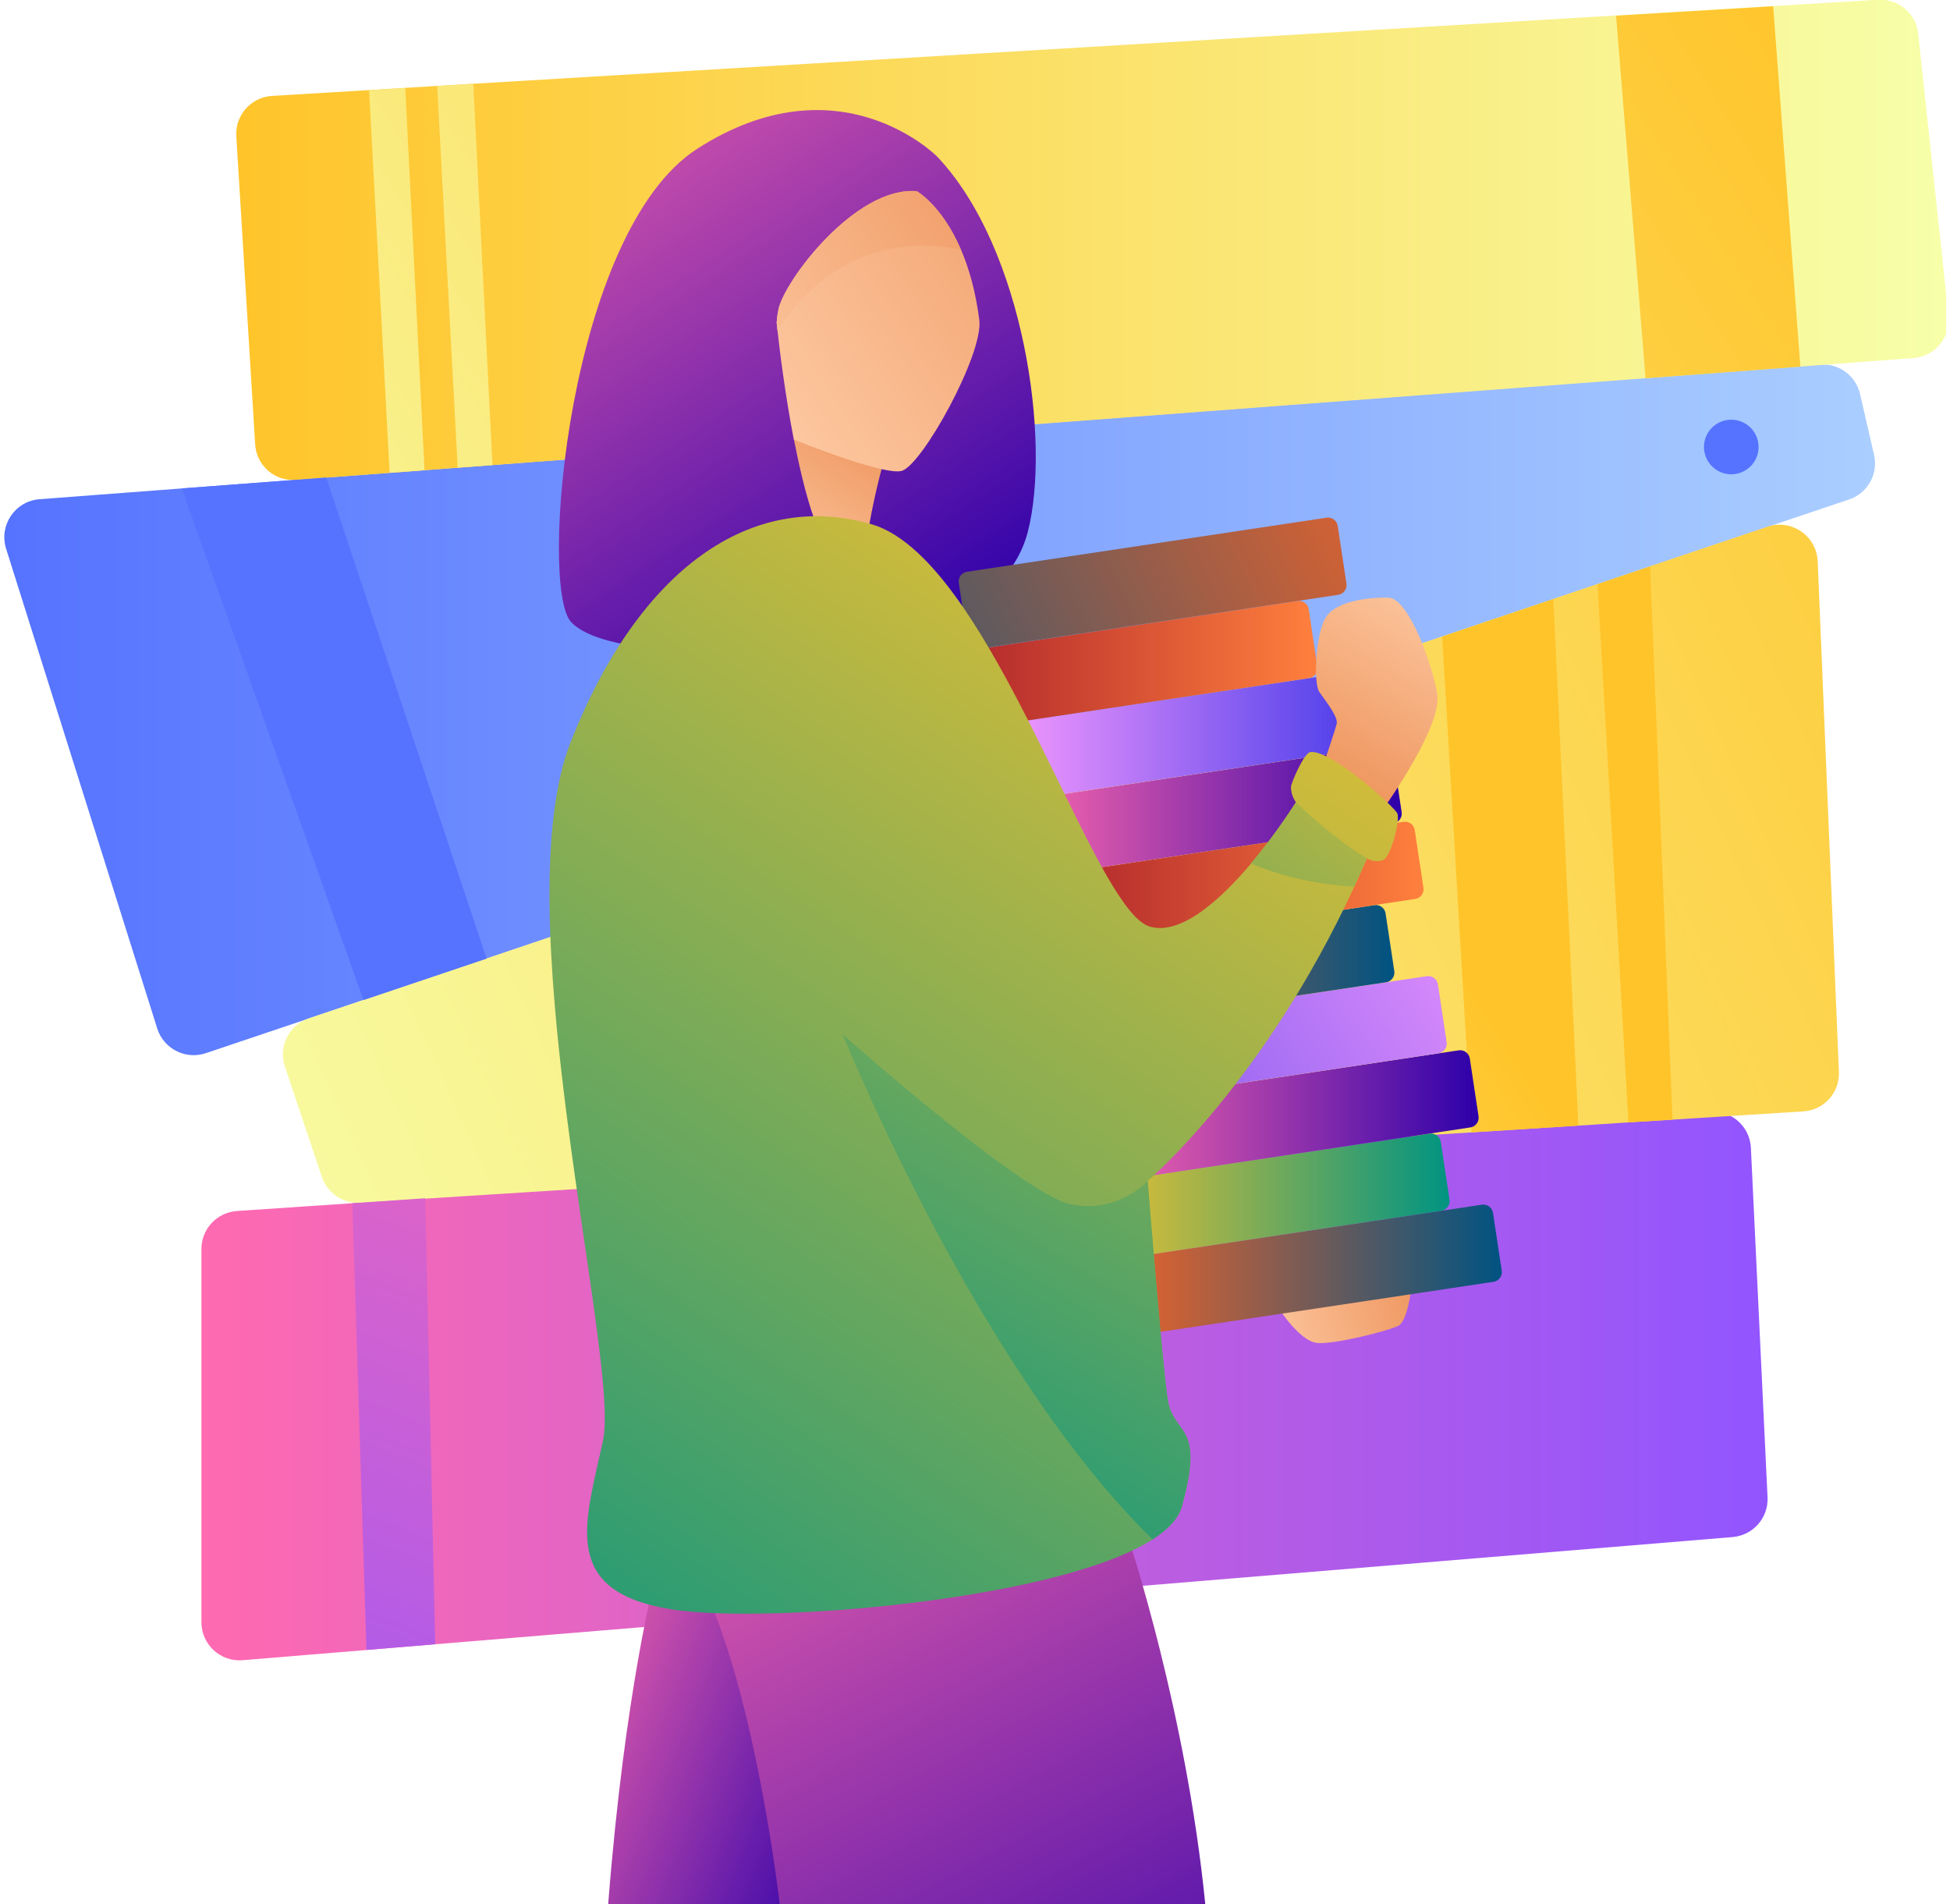 <svg width="256" height="250" viewBox="0 0 256 250" fill="none" xmlns="http://www.w3.org/2000/svg">
<g clip-path="url(#clip0)">
<path d="M232.046 196.558C232.181 199.255 230.147 201.56 227.465 201.786L57.135 215.859L48.11 216.612L31.853 217.953C28.945 218.194 26.444 215.889 26.444 212.966V163.968C26.444 161.332 28.478 159.162 31.114 158.981L46.257 157.957L55.824 157.309L224.527 145.933C227.315 145.737 229.725 147.892 229.861 150.679L232.046 196.558Z" fill="url(#paint0_linear)"/>
<path d="M246.028 59.706C246.615 62.207 245.184 64.753 242.758 65.567L63.885 125.849L47.733 131.288L27.016 138.264C24.364 139.153 21.487 137.692 20.643 135.025L0.8 72.031C-0.164 68.957 1.975 65.778 5.199 65.537L23.867 64.12L42.836 62.689L238.946 47.863C241.402 47.682 243.632 49.31 244.19 51.72L246.028 59.706Z" fill="url(#paint1_linear)"/>
<path d="M241.417 140.705C241.538 143.417 239.459 145.738 236.732 145.903L219.555 146.988L213.77 147.35L207.201 147.772L193.158 148.661L47.311 157.897C45.051 158.047 42.972 156.646 42.249 154.491L37.397 140.012C36.523 137.391 37.925 134.558 40.546 133.684L189.316 83.557L203.916 78.63L209.717 76.671L216.632 74.336L232.031 69.153C235.195 68.083 238.479 70.358 238.63 73.688L241.417 140.705Z" fill="url(#paint2_linear)"/>
<path d="M255.806 41.49C256.108 44.292 254.028 46.794 251.211 47.004L236.355 48.119L216.015 49.656L64.653 61.062L60.088 61.408L55.734 61.74L51.168 62.086L38.859 63.005C36.071 63.216 33.661 61.107 33.495 58.32L31.024 17.895C30.858 15.138 32.953 12.758 35.71 12.592L48.456 11.823L53.202 11.537L57.391 11.281L62.137 10.995L212.158 2.03L232.769 0.794L246.555 -0.034C249.222 -0.2 251.542 1.774 251.829 4.426L255.806 41.49Z" fill="url(#paint3_linear)"/>
<path d="M232.784 0.824L212.158 2.06L216.03 49.656L236.355 48.134L232.784 0.824Z" fill="url(#paint4_linear)"/>
<path d="M48.456 11.838L51.153 62.071L55.733 61.725L53.202 11.552L48.456 11.838Z" fill="url(#paint5_linear)"/>
<path d="M57.391 11.296L60.088 61.393L64.653 61.062L62.137 11.009L57.391 11.296Z" fill="url(#paint6_linear)"/>
<path d="M23.867 64.121L47.718 131.289L63.885 125.849L42.821 62.689L23.867 64.121Z" fill="url(#paint7_linear)"/>
<path d="M230.871 58.681C230.871 59.152 230.778 59.619 230.598 60.054C230.417 60.489 230.153 60.884 229.82 61.217C229.487 61.55 229.092 61.814 228.657 61.994C228.222 62.175 227.756 62.267 227.285 62.267C226.814 62.267 226.347 62.175 225.912 61.994C225.477 61.814 225.082 61.55 224.749 61.217C224.416 60.884 224.152 60.489 223.972 60.054C223.791 59.619 223.699 59.152 223.699 58.681C223.699 58.211 223.791 57.744 223.972 57.309C224.152 56.874 224.416 56.479 224.749 56.146C225.082 55.813 225.477 55.549 225.912 55.368C226.347 55.188 226.814 55.096 227.285 55.096C227.756 55.096 228.222 55.188 228.657 55.368C229.092 55.549 229.487 55.813 229.82 56.146C230.153 56.479 230.417 56.874 230.598 57.309C230.778 57.744 230.871 58.211 230.871 58.681V58.681Z" fill="url(#paint8_linear)"/>
<path d="M189.331 83.572L193.188 148.66L207.216 147.772L203.931 78.66L189.331 83.572Z" fill="url(#paint9_linear)"/>
<path d="M216.632 74.381L209.732 76.701L213.785 147.35L219.57 146.988L216.632 74.381Z" fill="url(#paint10_linear)"/>
<path d="M57.135 215.859L48.11 216.597L46.257 157.957L55.824 157.309L57.135 215.859Z" fill="url(#paint11_linear)"/>
<path d="M185.278 169.106C185.278 169.106 184.811 173.43 183.561 174.063C182.31 174.696 175.214 176.519 172.923 176.308C170.633 176.097 167.861 171.743 167.861 171.743L185.278 169.106Z" fill="url(#paint12_linear)"/>
<path d="M134.925 69.846C131.866 81.628 115.895 83.496 115.895 83.496C113.289 79.684 110.441 78.434 107.759 78.539C101.823 78.75 96.655 85.485 96.655 85.485C96.655 85.485 92.09 85.681 87.058 85.259C82.266 84.852 77.053 83.888 74.974 81.658C70.695 77.078 74.612 30.401 91.547 19.523C110.215 7.529 123.037 20.562 123.037 20.562C134.503 32.676 137.983 58.078 134.925 69.846Z" fill="url(#paint13_linear)"/>
<path d="M148.862 175.374L196.066 168.278C196.774 168.172 197.256 167.509 197.151 166.816L196.006 159.237C195.9 158.529 195.237 158.047 194.544 158.153L147.34 165.249C146.632 165.355 146.15 166.018 146.255 166.711L147.4 174.289C147.506 174.997 148.169 175.48 148.862 175.374Z" fill="url(#paint14_linear)"/>
<path d="M142.006 166.047L189.211 158.951C189.919 158.845 190.401 158.183 190.296 157.489L189.15 149.911C189.045 149.203 188.382 148.721 187.689 148.826L140.485 155.922C139.776 156.028 139.294 156.691 139.4 157.384L140.545 164.963C140.65 165.656 141.298 166.153 142.006 166.047Z" fill="url(#paint15_linear)"/>
<path d="M145.818 155.109L193.023 148.012C193.731 147.907 194.213 147.244 194.107 146.551L192.962 138.972C192.857 138.264 192.194 137.782 191.501 137.888L144.296 144.984C143.588 145.089 143.106 145.752 143.212 146.445L144.357 154.024C144.462 154.732 145.11 155.214 145.818 155.109Z" fill="url(#paint16_linear)"/>
<path d="M141.63 145.376L188.834 138.279C189.542 138.174 190.024 137.511 189.919 136.818L188.774 129.239C188.668 128.531 188.005 128.049 187.312 128.154L140.108 135.251C139.4 135.356 138.918 136.019 139.023 136.712L140.168 144.291C140.259 144.999 140.922 145.481 141.63 145.376Z" fill="url(#paint17_linear)"/>
<path d="M134.759 136.049L181.964 128.953C182.672 128.847 183.154 128.184 183.048 127.491L181.903 119.913C181.798 119.205 181.135 118.722 180.442 118.828L133.237 125.924C132.529 126.03 132.047 126.693 132.153 127.386L133.298 134.965C133.403 135.673 134.066 136.155 134.759 136.049Z" fill="url(#paint18_linear)"/>
<path d="M138.586 125.111L185.791 118.014C186.499 117.909 186.981 117.246 186.875 116.553L185.73 108.974C185.625 108.266 184.962 107.784 184.269 107.889L137.064 114.986C136.356 115.091 135.874 115.754 135.98 116.447L137.125 124.026C137.215 124.734 137.878 125.216 138.586 125.111Z" fill="url(#paint19_linear)"/>
<path d="M135.723 115.182L182.928 108.085C183.636 107.98 184.118 107.317 184.013 106.624L182.868 99.045C182.762 98.337 182.099 97.855 181.406 97.96L134.202 105.057C133.494 105.162 133.011 105.825 133.117 106.518L134.262 114.097C134.367 114.805 135.015 115.287 135.723 115.182Z" fill="url(#paint20_linear)"/>
<path d="M131.535 105.449L178.739 98.352C179.447 98.247 179.93 97.584 179.824 96.891L178.679 89.312C178.574 88.604 177.911 88.122 177.218 88.227L130.013 95.324C129.305 95.429 128.823 96.092 128.928 96.785L130.073 104.364C130.164 105.072 130.827 105.554 131.535 105.449Z" fill="url(#paint21_linear)"/>
<path d="M124.664 96.122L171.869 89.026C172.577 88.92 173.059 88.257 172.954 87.564L171.809 79.986C171.703 79.278 171.04 78.796 170.347 78.901L123.143 85.997C122.434 86.103 121.952 86.766 122.058 87.459L123.203 95.037C123.308 95.746 123.971 96.228 124.664 96.122Z" fill="url(#paint22_linear)"/>
<path d="M128.476 85.184L175.681 78.087C176.389 77.982 176.871 77.319 176.765 76.626L175.62 69.047C175.515 68.339 174.852 67.857 174.159 67.963L126.955 75.059C126.246 75.164 125.764 75.827 125.87 76.52L127.015 84.099C127.12 84.807 127.783 85.304 128.476 85.184Z" fill="url(#paint23_linear)"/>
<path d="M86.093 206.698C86.093 206.698 82.055 221.704 79.841 250H111.119L99.171 206.698H86.093Z" fill="url(#paint24_linear)"/>
<path d="M148.229 202.253C148.229 202.253 155.732 224.778 158.233 250H102.365C102.365 250 99.232 222.473 92.15 207.888L148.229 202.253Z" fill="url(#paint25_linear)"/>
<path d="M181.738 105.991C181.738 105.991 189.376 95.354 188.683 91.12C187.99 86.886 184.856 78.539 182.295 78.464C179.719 78.389 175.349 78.886 174.023 81.101C172.697 83.331 172.426 89.719 173.195 90.834C173.963 91.949 175.696 94.103 175.485 95.007C175.274 95.911 173.677 100.567 173.677 100.567L181.738 105.991Z" fill="url(#paint26_linear)"/>
<path d="M115.896 60.971C115.896 60.971 115.835 61.197 115.73 61.589C115.202 63.578 113.605 70.011 113.349 75.149L107.081 74.637C108.181 73.929 108.588 72.317 107.443 69.575C106.147 66.456 105.077 62.056 104.234 57.717C104.219 57.672 104.219 57.627 104.204 57.581L115.896 60.971Z" fill="url(#paint27_linear)"/>
<path d="M118.336 61.83C117.809 61.951 116.875 61.845 115.73 61.589C112.204 60.806 106.629 58.666 104.219 57.717C104.204 57.672 104.204 57.627 104.189 57.581C103.028 51.555 102.32 45.648 102.064 43.343C101.989 42.695 101.959 42.334 101.959 42.334C102.004 41.731 102.079 41.173 102.185 40.661C102.938 36.88 112.325 24.419 120.355 25.097C120.355 25.097 123.64 26.905 126.156 32.766C127.181 35.132 128.069 38.16 128.567 42.002C129.139 46.477 120.988 61.212 118.336 61.83Z" fill="url(#paint28_linear)"/>
<path d="M181.527 112.937C180.457 113.298 179.493 112.726 179.447 112.711C178.905 113.976 178.348 115.212 177.79 116.417C165.887 142.182 150.67 155.034 150.67 155.034C150.67 155.034 151.212 161.799 151.815 168.85C152.342 174.952 152.93 181.28 153.276 183.6C154 188.603 158.279 186.629 155.16 197.778C154.723 199.345 153.367 200.792 151.318 202.102C142.308 207.858 119.918 211.127 103.42 211.745C96.972 211.986 91.412 211.821 87.916 211.233C73.422 208.837 76.872 199.767 79.163 189.13C80.624 182.35 74.868 156.058 72.835 132.042C72.443 127.431 72.187 122.926 72.141 118.647C72.066 110.27 72.789 102.797 74.929 97.388C83.818 74.803 98.554 64.241 114.404 68.821C116.498 69.424 118.532 70.75 120.521 72.603C133.599 84.777 144.327 119.717 150.956 121.646C155.054 122.836 160.282 118.06 164.23 113.374C167.665 109.321 170.136 105.328 170.136 105.328C170.136 105.328 169.428 104.394 169.488 103.264C169.518 102.752 171.206 98.819 172.035 98.729C174.792 98.412 183.079 105.931 183.455 106.805C183.817 107.694 182.611 112.575 181.527 112.937Z" fill="url(#paint29_linear)"/>
<path d="M155.145 197.763C154.708 199.33 153.352 200.777 151.303 202.087C128.341 179.638 110.788 136.2 110.637 135.808C110.893 136.034 134.367 156.872 140.59 158.107C146.843 159.358 150.67 155.019 150.67 155.019C150.67 155.019 152.553 178.583 153.276 183.585C153.999 188.603 158.278 186.614 155.145 197.763Z" fill="url(#paint30_linear)"/>
<path d="M179.432 112.696C178.89 113.961 178.333 115.197 177.775 116.402C171.748 116.041 167.183 114.624 164.215 113.359C167.65 109.306 170.121 105.313 170.121 105.313C170.121 105.313 174.581 109.743 179.432 112.696Z" fill="url(#paint31_linear)"/>
<path d="M126.156 32.781C121.32 31.727 110.276 30.988 102.064 43.343C101.989 42.695 101.959 42.334 101.959 42.334C102.004 41.731 102.079 41.173 102.185 40.661C102.938 36.88 112.325 24.419 120.355 25.097C120.355 25.112 123.64 26.92 126.156 32.781Z" fill="url(#paint32_linear)"/>
</g>
<defs>
<linearGradient id="paint0_linear" x1="26.44" y1="181.943" x2="232.058" y2="181.943" gradientUnits="userSpaceOnUse">
<stop stop-color="#FF6AB0"/>
<stop offset="1" stop-color="#9155FF"/>
</linearGradient>
<linearGradient id="paint1_linear" x1="0.571" y1="93.191" x2="246.162" y2="93.191" gradientUnits="userSpaceOnUse">
<stop stop-color="#5573FF"/>
<stop offset="1" stop-color="#AACEFF"/>
</linearGradient>
<linearGradient id="paint2_linear" x1="298.424" y1="67.682" x2="27.646" y2="190.188" gradientUnits="userSpaceOnUse">
<stop stop-color="#FFC42A"/>
<stop offset="1" stop-color="#F7FFAA"/>
</linearGradient>
<linearGradient id="paint3_linear" x1="31.001" y1="31.5" x2="255.839" y2="31.5" gradientUnits="userSpaceOnUse">
<stop stop-color="#FFC42A"/>
<stop offset="1" stop-color="#F7FFAA"/>
</linearGradient>
<linearGradient id="paint4_linear" x1="247.103" y1="10.851" x2="27.406" y2="147.823" gradientUnits="userSpaceOnUse">
<stop stop-color="#FFC42A"/>
<stop offset="1" stop-color="#F7FFAA"/>
</linearGradient>
<linearGradient id="paint5_linear" x1="204.16" y1="-58.028" x2="-15.537" y2="78.944" gradientUnits="userSpaceOnUse">
<stop stop-color="#FFC42A"/>
<stop offset="1" stop-color="#F7FFAA"/>
</linearGradient>
<linearGradient id="paint6_linear" x1="206.389" y1="-54.452" x2="-13.307" y2="82.519" gradientUnits="userSpaceOnUse">
<stop stop-color="#FFC42A"/>
<stop offset="1" stop-color="#F7FFAA"/>
</linearGradient>
<linearGradient id="paint7_linear" x1="53.65" y1="131.395" x2="85.29" y2="249.218" gradientUnits="userSpaceOnUse">
<stop stop-color="#5573FF"/>
<stop offset="1" stop-color="#AACEFF"/>
</linearGradient>
<linearGradient id="paint8_linear" x1="233.816" y1="83.013" x2="265.456" y2="200.835" gradientUnits="userSpaceOnUse">
<stop stop-color="#5573FF"/>
<stop offset="1" stop-color="#AACEFF"/>
</linearGradient>
<linearGradient id="paint9_linear" x1="188.741" y1="121.732" x2="96.23" y2="180.492" gradientUnits="userSpaceOnUse">
<stop stop-color="#FFC42A"/>
<stop offset="1" stop-color="#F7FFAA"/>
</linearGradient>
<linearGradient id="paint10_linear" x1="191.715" y1="126.414" x2="99.205" y2="185.175" gradientUnits="userSpaceOnUse">
<stop stop-color="#FFC42A"/>
<stop offset="1" stop-color="#F7FFAA"/>
</linearGradient>
<linearGradient id="paint11_linear" x1="82.233" y1="111.246" x2="22.267" y2="259.806" gradientUnits="userSpaceOnUse">
<stop stop-color="#FF6AB0"/>
<stop offset="1" stop-color="#9155FF"/>
</linearGradient>
<linearGradient id="paint12_linear" x1="162.107" y1="177.152" x2="192.165" y2="167.811" gradientUnits="userSpaceOnUse">
<stop stop-color="#FFCFAA"/>
<stop offset="1" stop-color="#EB8A4F"/>
</linearGradient>
<linearGradient id="paint13_linear" x1="64.982" y1="-1.701" x2="122.384" y2="86.662" gradientUnits="userSpaceOnUse">
<stop stop-color="#FF6AAC"/>
<stop offset="1" stop-color="#2D00AA"/>
</linearGradient>
<linearGradient id="paint14_linear" x1="146.244" y1="166.756" x2="197.165" y2="166.756" gradientUnits="userSpaceOnUse">
<stop stop-color="#EC632A"/>
<stop offset="1" stop-color="#005382"/>
</linearGradient>
<linearGradient id="paint15_linear" x1="139.383" y1="157.427" x2="190.305" y2="157.427" gradientUnits="userSpaceOnUse">
<stop stop-color="#FFC42A"/>
<stop offset="1" stop-color="#009482"/>
</linearGradient>
<linearGradient id="paint16_linear" x1="143.197" y1="146.493" x2="194.118" y2="146.493" gradientUnits="userSpaceOnUse">
<stop stop-color="#FF6AAC"/>
<stop offset="1" stop-color="#2D00AA"/>
</linearGradient>
<linearGradient id="paint17_linear" x1="206.307" y1="110.916" x2="117.04" y2="166.058" gradientUnits="userSpaceOnUse">
<stop stop-color="#FF9FFF"/>
<stop offset="1" stop-color="#473BE9"/>
</linearGradient>
<linearGradient id="paint18_linear" x1="132.144" y1="127.434" x2="183.065" y2="127.434" gradientUnits="userSpaceOnUse">
<stop stop-color="#EC632A"/>
<stop offset="1" stop-color="#005382"/>
</linearGradient>
<linearGradient id="paint19_linear" x1="135.958" y1="116.5" x2="186.879" y2="116.5" gradientUnits="userSpaceOnUse">
<stop stop-color="#AA1F2A"/>
<stop offset="1" stop-color="#FF803D"/>
</linearGradient>
<linearGradient id="paint20_linear" x1="133.1" y1="106.569" x2="184.021" y2="106.569" gradientUnits="userSpaceOnUse">
<stop stop-color="#FF6AAC"/>
<stop offset="1" stop-color="#2D00AA"/>
</linearGradient>
<linearGradient id="paint21_linear" x1="128.908" y1="96.839" x2="179.829" y2="96.839" gradientUnits="userSpaceOnUse">
<stop stop-color="#FF9FFF"/>
<stop offset="1" stop-color="#473BE9"/>
</linearGradient>
<linearGradient id="paint22_linear" x1="122.047" y1="87.51" x2="172.968" y2="87.51" gradientUnits="userSpaceOnUse">
<stop stop-color="#AA1F2A"/>
<stop offset="1" stop-color="#FF803D"/>
</linearGradient>
<linearGradient id="paint23_linear" x1="184.993" y1="60.266" x2="93.236" y2="104.713" gradientUnits="userSpaceOnUse">
<stop stop-color="#EC632A"/>
<stop offset="1" stop-color="#005382"/>
</linearGradient>
<linearGradient id="paint24_linear" x1="68.421" y1="219.781" x2="115.128" y2="238.766" gradientUnits="userSpaceOnUse">
<stop stop-color="#FF6AAC"/>
<stop offset="1" stop-color="#2D00AA"/>
</linearGradient>
<linearGradient id="paint25_linear" x1="96.144" y1="171.906" x2="158.521" y2="287.921" gradientUnits="userSpaceOnUse">
<stop stop-color="#FF6AAC"/>
<stop offset="1" stop-color="#2D00AA"/>
</linearGradient>
<linearGradient id="paint26_linear" x1="190.076" y1="73.606" x2="169.886" y2="106.903" gradientUnits="userSpaceOnUse">
<stop stop-color="#FFCFAA"/>
<stop offset="1" stop-color="#EB8A4F"/>
</linearGradient>
<linearGradient id="paint27_linear" x1="100.897" y1="78.406" x2="117.972" y2="52.291" gradientUnits="userSpaceOnUse">
<stop stop-color="#FFCFAA"/>
<stop offset="1" stop-color="#EB8A4F"/>
</linearGradient>
<linearGradient id="paint28_linear" x1="93.766" y1="58.797" x2="160.864" y2="15.605" gradientUnits="userSpaceOnUse">
<stop stop-color="#FFCFAA"/>
<stop offset="1" stop-color="#EB8A4F"/>
</linearGradient>
<linearGradient id="paint29_linear" x1="178.837" y1="52.313" x2="52.577" y2="237.937" gradientUnits="userSpaceOnUse">
<stop stop-color="#FFC42A"/>
<stop offset="1" stop-color="#009482"/>
</linearGradient>
<linearGradient id="paint30_linear" x1="193.352" y1="68.895" x2="105.663" y2="211.126" gradientUnits="userSpaceOnUse">
<stop stop-color="#FFC42A"/>
<stop offset="1" stop-color="#009482"/>
</linearGradient>
<linearGradient id="paint31_linear" x1="199.568" y1="77.06" x2="126.644" y2="173.337" gradientUnits="userSpaceOnUse">
<stop stop-color="#FFC42A"/>
<stop offset="1" stop-color="#009482"/>
</linearGradient>
<linearGradient id="paint32_linear" x1="87.647" y1="50.684" x2="142.343" y2="15.475" gradientUnits="userSpaceOnUse">
<stop stop-color="#FFCFAA"/>
<stop offset="1" stop-color="#EB8A4F"/>
</linearGradient>
<clipPath id="clip0">
<rect width="255.495" height="250" fill="white"/>
</clipPath>
</defs>
</svg>
